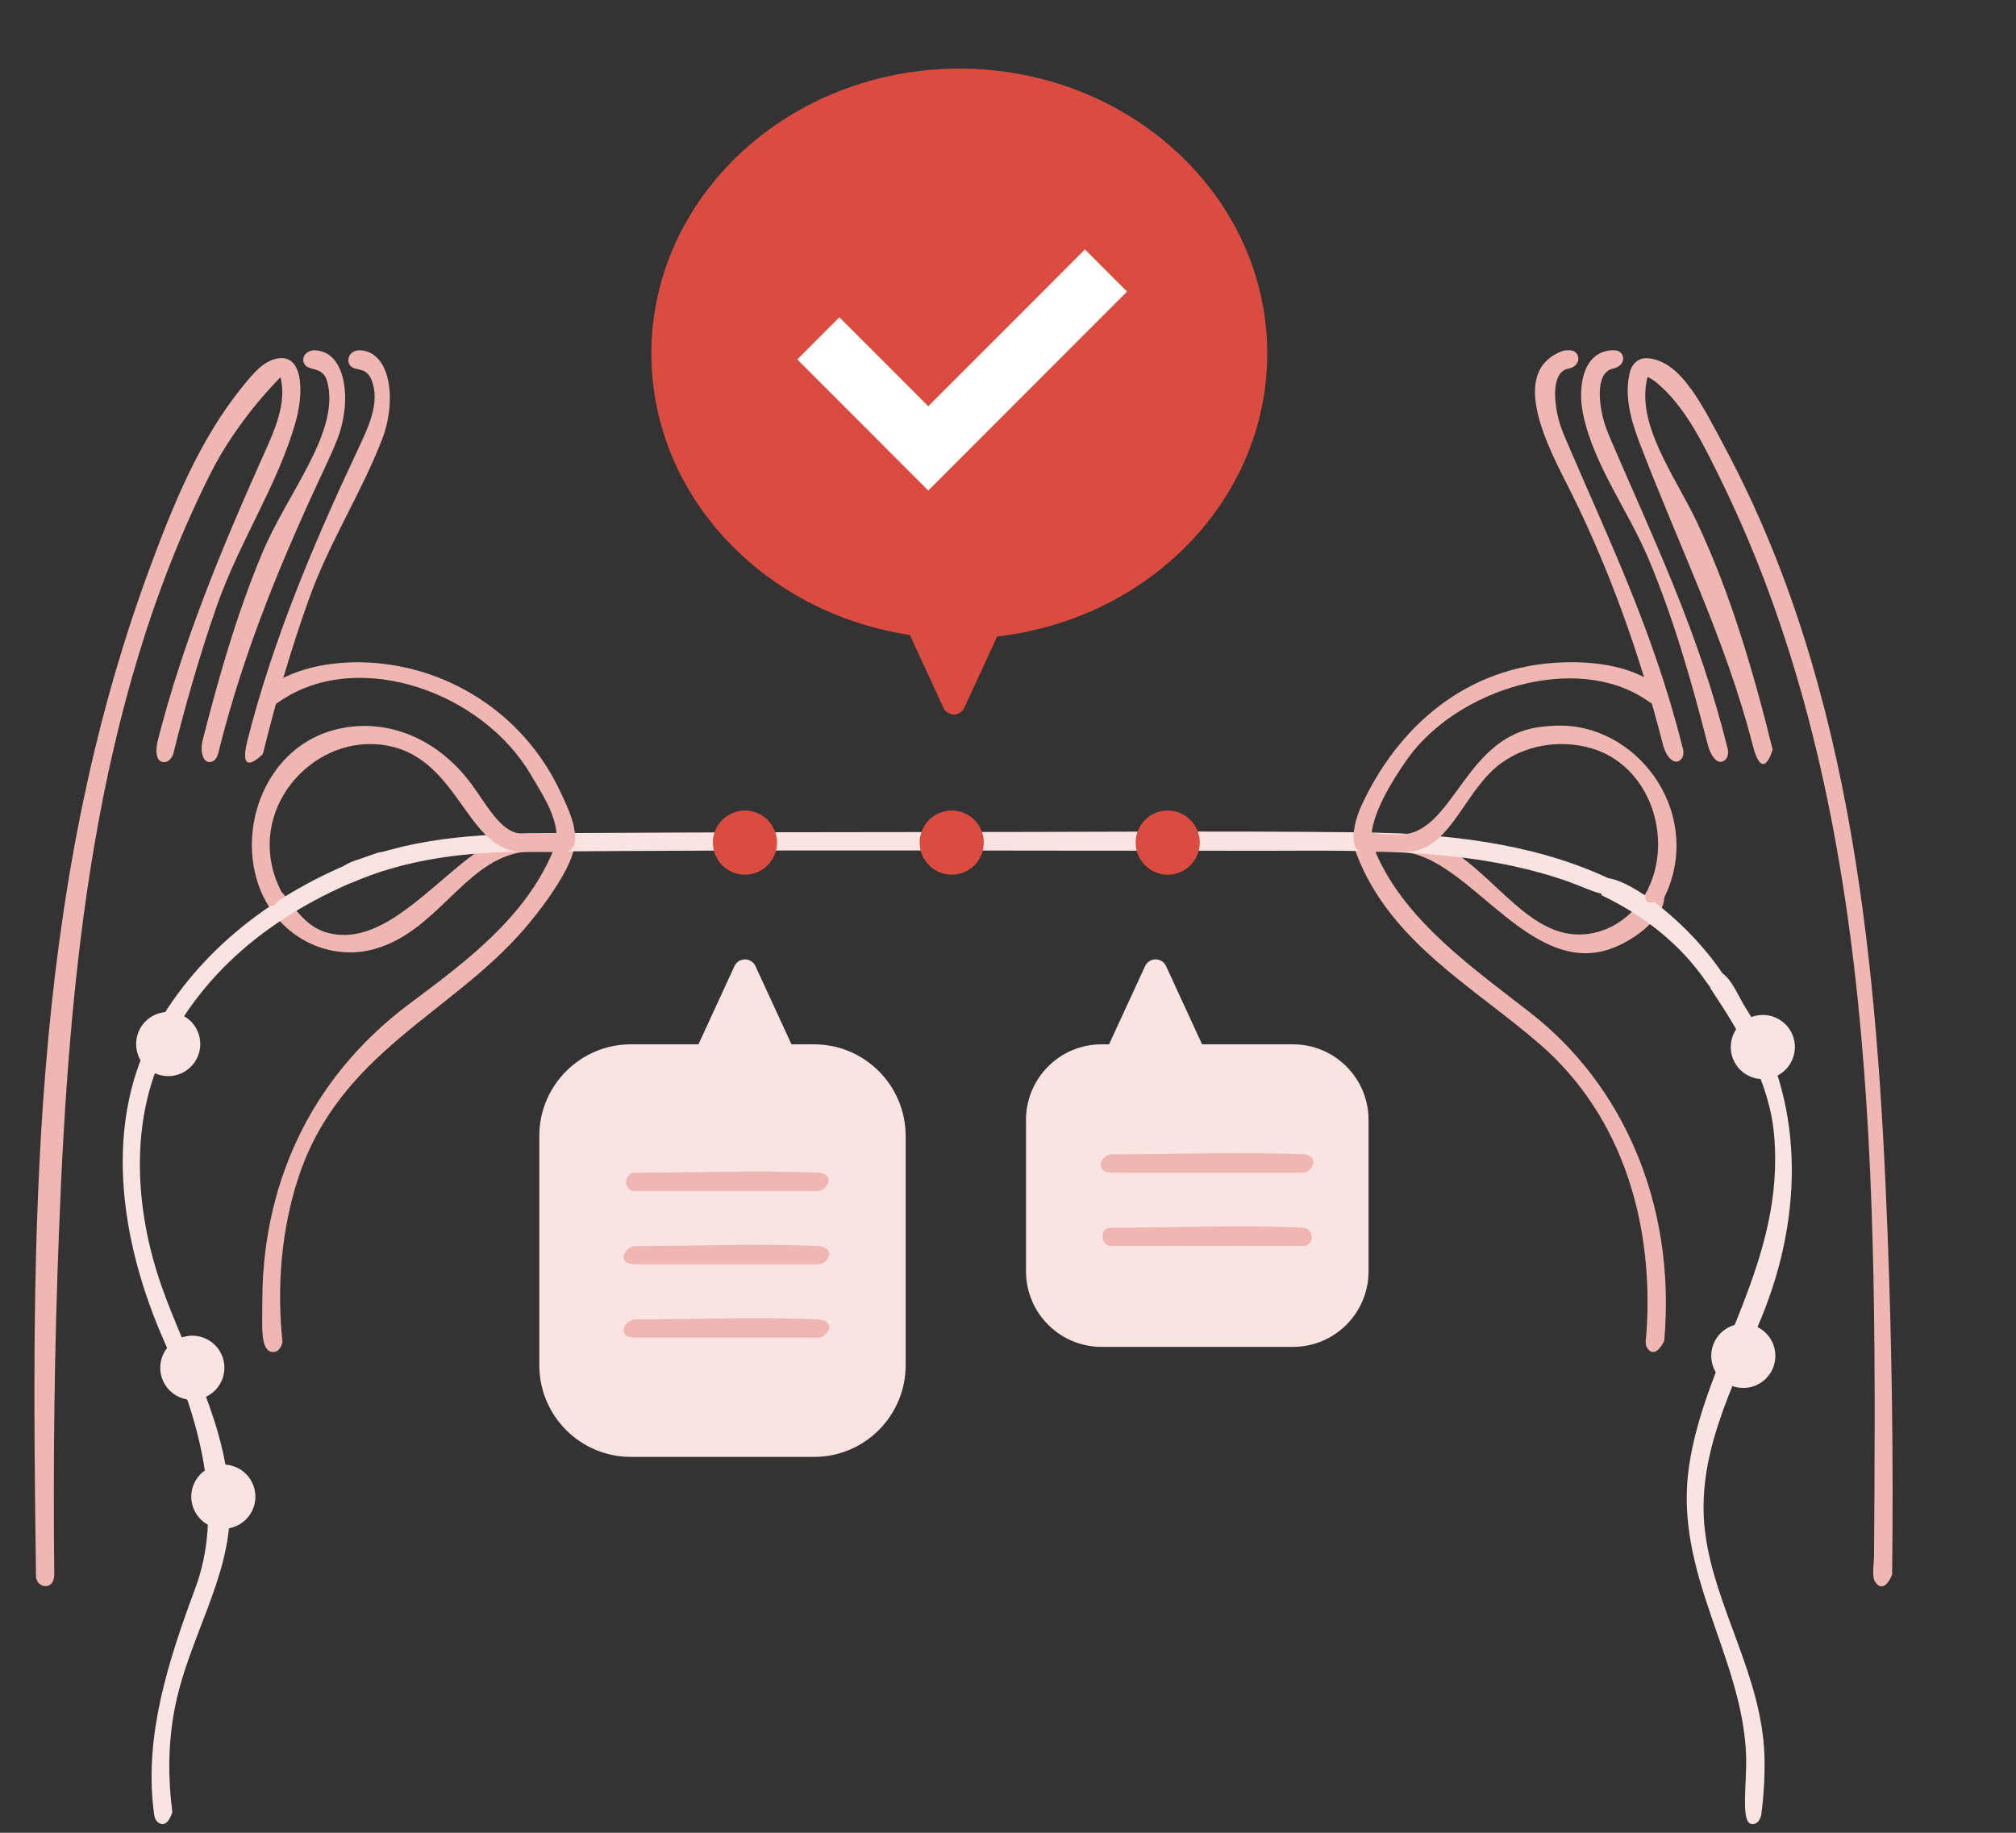 <svg data-svgs-path="theme_todoist/activity.svg" clip-rule="evenodd" fill-rule="evenodd" stroke-miterlimit="1.5" viewBox="0 0 220 200" xmlns="http://www.w3.org/2000/svg"><rect x="0" y="0" width="220" height="200" fill="#333333" stroke="none"/><g transform="matrix(.733 0 0 .667 -1320 66.67)"><path d="m1800-100h300v300h-300z" fill="none"></path><path d="m1172.86 2682.78c.21-.68.65-1.11 1.14-1.11s.93.43 1.14 1.11c1.74 5.8 4.86 16.22 4.86 16.22h-12s3.12-10.42 4.86-16.22z" fill="#f9e4e2" transform="matrix(-1.364 0 0 .975 3574.194 -2557.623)"></path><path d="m1280 2768.25c0-6.21-2.96-11.25-6.62-11.25h-16.76c-3.66 0-6.62 5.04-6.62 11.25v22.5c0 6.21 2.96 11.25 6.62 11.25h16.76c3.66 0 6.62-5.04 6.62-11.25z" fill="#f9e4e2" transform="matrix(-1.7 0 0 1.1 4129.565 -2961.8)"></path><g fill="#f0b7b2"><path d="m1225.19 2687.16c2.18.24 2.18 3.99 1.32 7.01-1.96 6.88-6.1 12.94-8.6 20.05-1.84 5.28-3.39 10.67-4.74 16.1 0 0-.29.92-1.02.9-.92-.01-.94-1.3-.65-2.43 2.74-10.74 6.99-20.97 11.55-31.14 1.22-2.72 2.52-5.61 1.83-8.41 0 0-4.6 4.46-7.6 10.41-12.84 25.46-15.51 54.96-16.59 82.92-.48 12.42-.65 24.84-.51 37.24 0 0 .03.9-.55 1.19-.59.3-1.34-.12-1.44-.88-.5-37.2-.81-74.24 12.36-109.92 2.59-7.03 5.49-14.15 10.12-19.86 1.28-1.59 2.62-3.27 4.52-3.18z" transform="matrix(1.364 0 0 1.5 171.85 -4072.1)"></path><path d="m1223.73 2686.3c3.5.13 4.05 5.63 2.45 9.72-.28.73-.59 1.44-.92 2.14-4.75 10.13-9.16 20.33-12.09 32.16 0 0-.15.62-.6.82-.93.41-1.45-.87-1.07-2.35 1.75-6.88 3.73-13.76 6.45-20.28 2.78-6.68 8.58-13.3 7.14-18.77-.5-1.9-2.26-.99-2.59-2.15-.18-.66.37-1.29 1.23-1.29z" transform="matrix(1.364 0 0 1.5 178.521 -4072.1)"></path><path d="m1223.73 2686.3c3.47.13 4.05 5.61 2.45 9.72-2.28 5.89-5.77 11.24-7.95 17.32-2 5.55-3.64 11.24-5.06 16.99 0 0-2.81 2.93-1.67-1.54 2.79-10.92 7.13-21.22 11.95-31.47 1.17-2.52 2.6-5.29 1.56-7.83-.54-1.31-1.59-.96-2.15-1.37-.7-.53-.36-1.82.87-1.82z" transform="matrix(1.364 0 0 1.5 185.191 -4072.1)"></path><path d="m1256.14 2739.01c2.42.51-.94 6.14-4.78 10.55-7.97 9.15-20.05 13.4-24.52 26.94-1.9 5.75-2.38 12.02-1.75 17.96 0 0-.19 1.13-1.03 1.1-1.44-.05-1.16-2.84-1.17-5.19-.08-12.4 4.78-24.37 16.07-32.8 6.16-4.59 12.58-9.37 15.63-16.56 0 0-2.58-.01-2.58-.01-.69.01-.82.04-1.21.12-5.98 1.22-8.88 8.54-15.61 10.47-4.44 1.28-9.48-.71-11.9-5.16 0 0-.47-1.07.33-1.49 1.68-.89 2.63 3.91 6.41 4.9 5.42 1.42 10.17-4.05 15.23-8.04 1.93-1.51 4.21-2.77 6.74-2.8h4c.05 0 .09.01.14.01z" transform="matrix(1.364 0 0 1.5 171.85 -4072.1)"></path><path d="m1224.98 2687.16c-3.75.2-6.11 5.19-8.74 10.13-13.86 26.11-16.45 56.69-17.55 85.21-.48 12.44-.65 24.9-.5 37.34 0 0 .8 2.15 1.79.88.48-.62.19-1.9.18-3.02-.26-40.1-.6-81.85 16.66-117.14 1.94-3.94 3.93-8.17 7.17-10.8.33-.27.89-.56.89-.56 1.35 5.11-2.96 10.75-5.32 15.71-3.76 7.94-6.23 16.45-8.33 24.94 0 0 1.08 3.89 2.2-.57 2.91-11.37 8.1-21.78 12.4-33.08.94-2.49 1.65-5.2.92-7.73 0 0-.39-1.32-1.77-1.31z" transform="matrix(-1.364 0 0 1.5 3716.843 -4072.1)"></path><path d="m1223.56 2686.3c-1.18.08-1.32 1.7.24 2.01 2.03.48 1.48 4.33.73 6.44-.17.47-.36.93-.56 1.39-4.54 10.58-9.59 20.9-12.74 33.71 0 0-.16.81.35 1.18.79.59 1.54-.52 1.85-1.75 1.76-6.86 3.72-13.73 6.44-20.19 2.25-5.34 5.93-10.14 7.14-15.73.66-3.01.07-7.16-3.45-7.06z" transform="matrix(-1.364 0 0 1.5 3710.172 -4072.1)"></path><path d="m1223.56 2686.3c-1.19.08-1.29 1.75.21 2.01 2.02.41 1.52 4.31.76 6.44-.17.47-.36.93-.56 1.39-4.47 10.47-9.46 20.63-12.64 33.3 0 0-.4.99.15 1.51.72.69 1.62-.34 1.95-1.67 2.56-9.99 5.99-19.65 10.73-28.89 2.42-4.74 5.49-11.5.73-13.8-.41-.2-.67-.31-1.33-.29z" transform="matrix(-1.364 0 0 1.5 3703.501 -4072.1)"></path><path d="m1254.52 2741.17c-3.29 7.53-10.89 12.72-16.97 17.49-9.79 7.66-15.8 20.53-14.49 35.67 0 0 .94 2.11 1.85.81.3-.43.14-1.07.09-1.7-.78-11.44 2.35-23.41 11.67-31.48 7.19-6.22 16.19-11.06 19.9-20.51.81-2.08.2-2.4-.57-2.45h-4c-7.76.08-11.82 9.49-18.06 10.85-3.49.76-7.14-1.07-8.96-4.5 0 0-1.56-1.08-1.86.25-.54 2.35 3.75 5.77 7.18 6.35 8.38 1.41 14.65-10.87 21.71-10.95 0 0 2.78-.46 2.51.17z" transform="matrix(-1.364 0 0 1.5 3716.843 -4072.1)"></path></g><path d="m1189.99 2692.35c-15.99-2.4-28.21-15.23-28.21-30.69 0-17.15 15.06-31.08 33.61-31.08s33.61 13.93 33.61 31.08c0 15.87-12.88 28.97-29.48 30.86l-3.59 7.78c-.21.44-.65.73-1.14.73s-.93-.29-1.13-.73z" fill="#da4c3f" transform="matrix(1.364 0 0 1.5 313.127 -4034.6)"></path><path d="m1180 2660 12 12 19.4-19.4" fill="none" stroke="#fff" stroke-width="6.5" transform="matrix(1.364 0 0 1.5 313.127 -4034.6)"></path><path d="m1280 2767c0-5.52-3.36-10-7.5-10h-15c-4.14 0-7.5 4.48-7.5 10v25c0 5.52 3.36 10 7.5 10h15c4.14 0 7.5-4.48 7.5-10z" fill="#f9e4e2" transform="matrix(1.818 0 0 1.5 -391.391 -4064.6)"></path><path d="m1180.09 2749c1.88.25.82 1.96-.09 2h-20c-.57-.03-.62-.18-.77-.36-.49-.59-.13-1.6.77-1.64 6.7 0 13.4-.29 20.09 0z" fill="#f0b7b2" transform="matrix(1.364 0 0 1.5 313.127 -4031.6)"></path><path d="m1180.09 2749c1.7.25.8 1.96-.09 2h-20c-1.78-.08-.98-1.95 0-2 6.69 0 13.4-.31 20.09 0z" fill="#f0b7b2" transform="matrix(1.432 0 0 1.5 305.088 -4034.6)"></path><path d="m1180.09 2749c.98.14 1.15 1.94-.09 2h-20c-1.01-.05-1.31-1.94 0-2 6.69 0 13.4-.31 20.09 0z" fill="#f0b7b2" transform="matrix(1.432 0 0 1.5 305.088 -4022.6)"></path><path d="m1180.09 2749c1.9.26.97 1.95-.09 2h-20c-2.22-.1-1.07-1.95 0-2 6.7 0 13.4-.29 20.09 0z" fill="#f0b7b2" transform="matrix(1.364 0 0 1.5 313.127 -4019.6)"></path><path d="m1180.09 2749c1.9.26.97 1.95-.09 2h-20c-2.22-.1-1.07-1.95 0-2 6.7 0 13.4-.29 20.09 0z" fill="#f0b7b2" transform="matrix(1.364 0 0 1.5 313.127 -4007.6)"></path><path d="m1172.86 2682.78c.21-.68.65-1.11 1.14-1.11s.93.43 1.14 1.11c1.74 5.8 4.86 16.22 4.86 16.22h-12s3.12-10.42 4.86-16.22z" fill="#f9e4e2" transform="matrix(1.364 0 0 .975 310.39 -2557.623)"></path><path d="m1361.4 2741.03c-.97.35-1.13 1.54.62 2.17 9.61 3.52 18.39 9.52 23.26 19.27 3.94 7.89 3.35 17.61.39 25.98-2.8 7.92-7.29 15.19-7.42 24.19-.12 7.59 4.66 14.34 6.07 22.12.66 3.62.68 7.34.2 10.98 0 0 .52 1.92 1.57 1.12.4-.3.42-.89.49-1.43.96-8.13-1.58-16.09-4.58-24.15-2.94-7.94-.91-17.27 3.33-26.71 5-11.22 6.91-24.41.68-34.93-5.16-8.73-13.53-14.7-22.93-18.19-.62-.22-1.24-.49-1.68-.42z" fill="#f9e4e2" transform="matrix(-1.364 0 0 1.5 3714.961 -4072.1)"></path><path d="m1295.37 2738.85c15.82.01 31.7-.15 47.43.03 9.07.14 18.29 1.07 26.55 4.79 1.51.68 1.3.87 1.18 1.41-.3 1.39-3.05-.1-5.1-.83-10.35-3.65-21.71-3.38-32.7-3.36-27.36.02-54.84-.15-82.09.11-6.18.09-12.39.92-18.07 3.41 0 0-1.21.15-1.38-.72-.26-1.34 2.25-1.86 4.29-2.51 7.34-2.31 15.16-2.18 23.01-2.23 12.28-.07 24.54-.1 36.88-.1z" fill="#f9e4e2" transform="matrix(1.364 0 0 1.5 171.847 -4072.1)"></path><path d="m1369.59 2743.86c2.86.2 9.19 5.1 12.8 10.59 0 0-.21 3.26-1.94.68-2.81-4.08-6.83-7.22-11.33-9.36 0 0-.99-1.91.47-1.91z" fill="#f9e4e2" transform="matrix(1.364 0 0 1.5 171.847 -4072.1)"></path><path d="m1233.47 2720.33c9.18.09 17.86 5.35 21.97 14.16.85 1.83 1.77 3.65 1.56 5.61 0 0-.26.86-1 .9h-5.03c-6.15-.38-6.77-11.32-15.86-11.74-7.55-.35-14.33 7.96-10.13 16.1 0 0-.72 3.09-1.99.5-3.2-6.7-.01-15.83 7.36-18.04 5.54-1.66 11.43.52 15.32 5.73 1.67 2.24 3.2 5.28 5.35 5.45h3.99c-.23-2.35-1.6-4.34-2.81-6.4-5.28-9.01-18.62-13.72-27.1-8.21-.82.53-.54.39-.67.43-.96.34-2.15-.98-.42-2.11 2.74-1.78 6.21-2.39 9.46-2.38z" fill="#f0b7b2" transform="matrix(1.364 0 0 1.5 171.847 -4072.1)"></path><path d="m1234.17 2727.24c-8.67.2-15.53 10.03-11.02 18.94 0 0 2.9 1.37 1.65-1.19-2.73-5.7-.07-13.45 6.22-15.28 3.83-1.11 8.16-.2 10.99 2.61 3.21 3.19 4.78 8.42 8.96 8.68h5.03c1.54-.09 1-3.1.15-4.95-3.93-8.59-11.45-15.38-22.07-15.71-3.71-.12-7.71.46-10.6 2.75 0 0-.69 2.94 1.43 1.42 7.71-5.33 20.78-1.28 26.21 6.4 1.82 2.57 3.61 5.69 3.88 8.03 0 0-3.2.45-4.61-.08-4.44-1.64-6.09-9.79-12.84-11.31-1.11-.24-2.25-.32-3.38-.31z" fill="#f0b7b2" transform="matrix(-1.364 0 0 1.5 3716.843 -4072.1)"></path><path d="m1381.81 2754.03c1.39.5 2.09 2.63 3.1 4.19 6.18 9.61 6.36 22.15 1.56 33.71-3.13 7.56-7.17 15.01-6.09 23.37 1.06 8.21 6.22 15.6 6.47 24.41.05 2.1-.07 4.21-.35 6.3 0 0-.12.81-.69 1-1.74.59-.84-4.18-.97-7.56-.44-10.75-7.92-19.83-6.23-31.39 1.77-12.14 10.56-22.33 9.28-36.27-.53-5.76-3.62-10.9-6.89-15.82 0 0-1.09-2.25.81-1.94z" fill="#f9e4e2" transform="matrix(1.364 0 0 1.5 171.847 -4072.1)"></path><circle cx="1293.5" cy="2706.5" fill="#da4c3f" r="3.5" transform="matrix(1.364 0 0 1.5 147.388 -4021.85)"></circle><circle cx="1293.5" cy="2706.5" fill="#f9e4e2" r="3.5" transform="matrix(1.364 0 0 1.5 61.525 -3988.895)"></circle><circle cx="1293.5" cy="2706.5" fill="#f9e4e2" r="3.5" transform="matrix(1.364 0 0 1.5 65.117 -3935.932)"></circle><circle cx="1293.5" cy="2706.5" fill="#f9e4e2" r="3.5" transform="matrix(1.364 0 0 1.5 69.735 -3914.844)"></circle><circle cx="1293.5" cy="2706.5" fill="#f9e4e2" r="3.5" transform="matrix(1.364 0 0 1.5 298.93 -3988.406)"></circle><circle cx="1293.5" cy="2706.5" fill="#f9e4e2" r="3.5" transform="matrix(1.364 0 0 1.5 296.023 -3937.883)"></circle><circle cx="1293.5" cy="2706.5" fill="#da4c3f" r="3.5" transform="matrix(1.364 0 0 1.5 178.175 -4021.85)"></circle><circle cx="1293.5" cy="2706.5" fill="#da4c3f" r="3.5" transform="matrix(1.364 0 0 1.5 210.331 -4021.85)"></circle></g></svg>